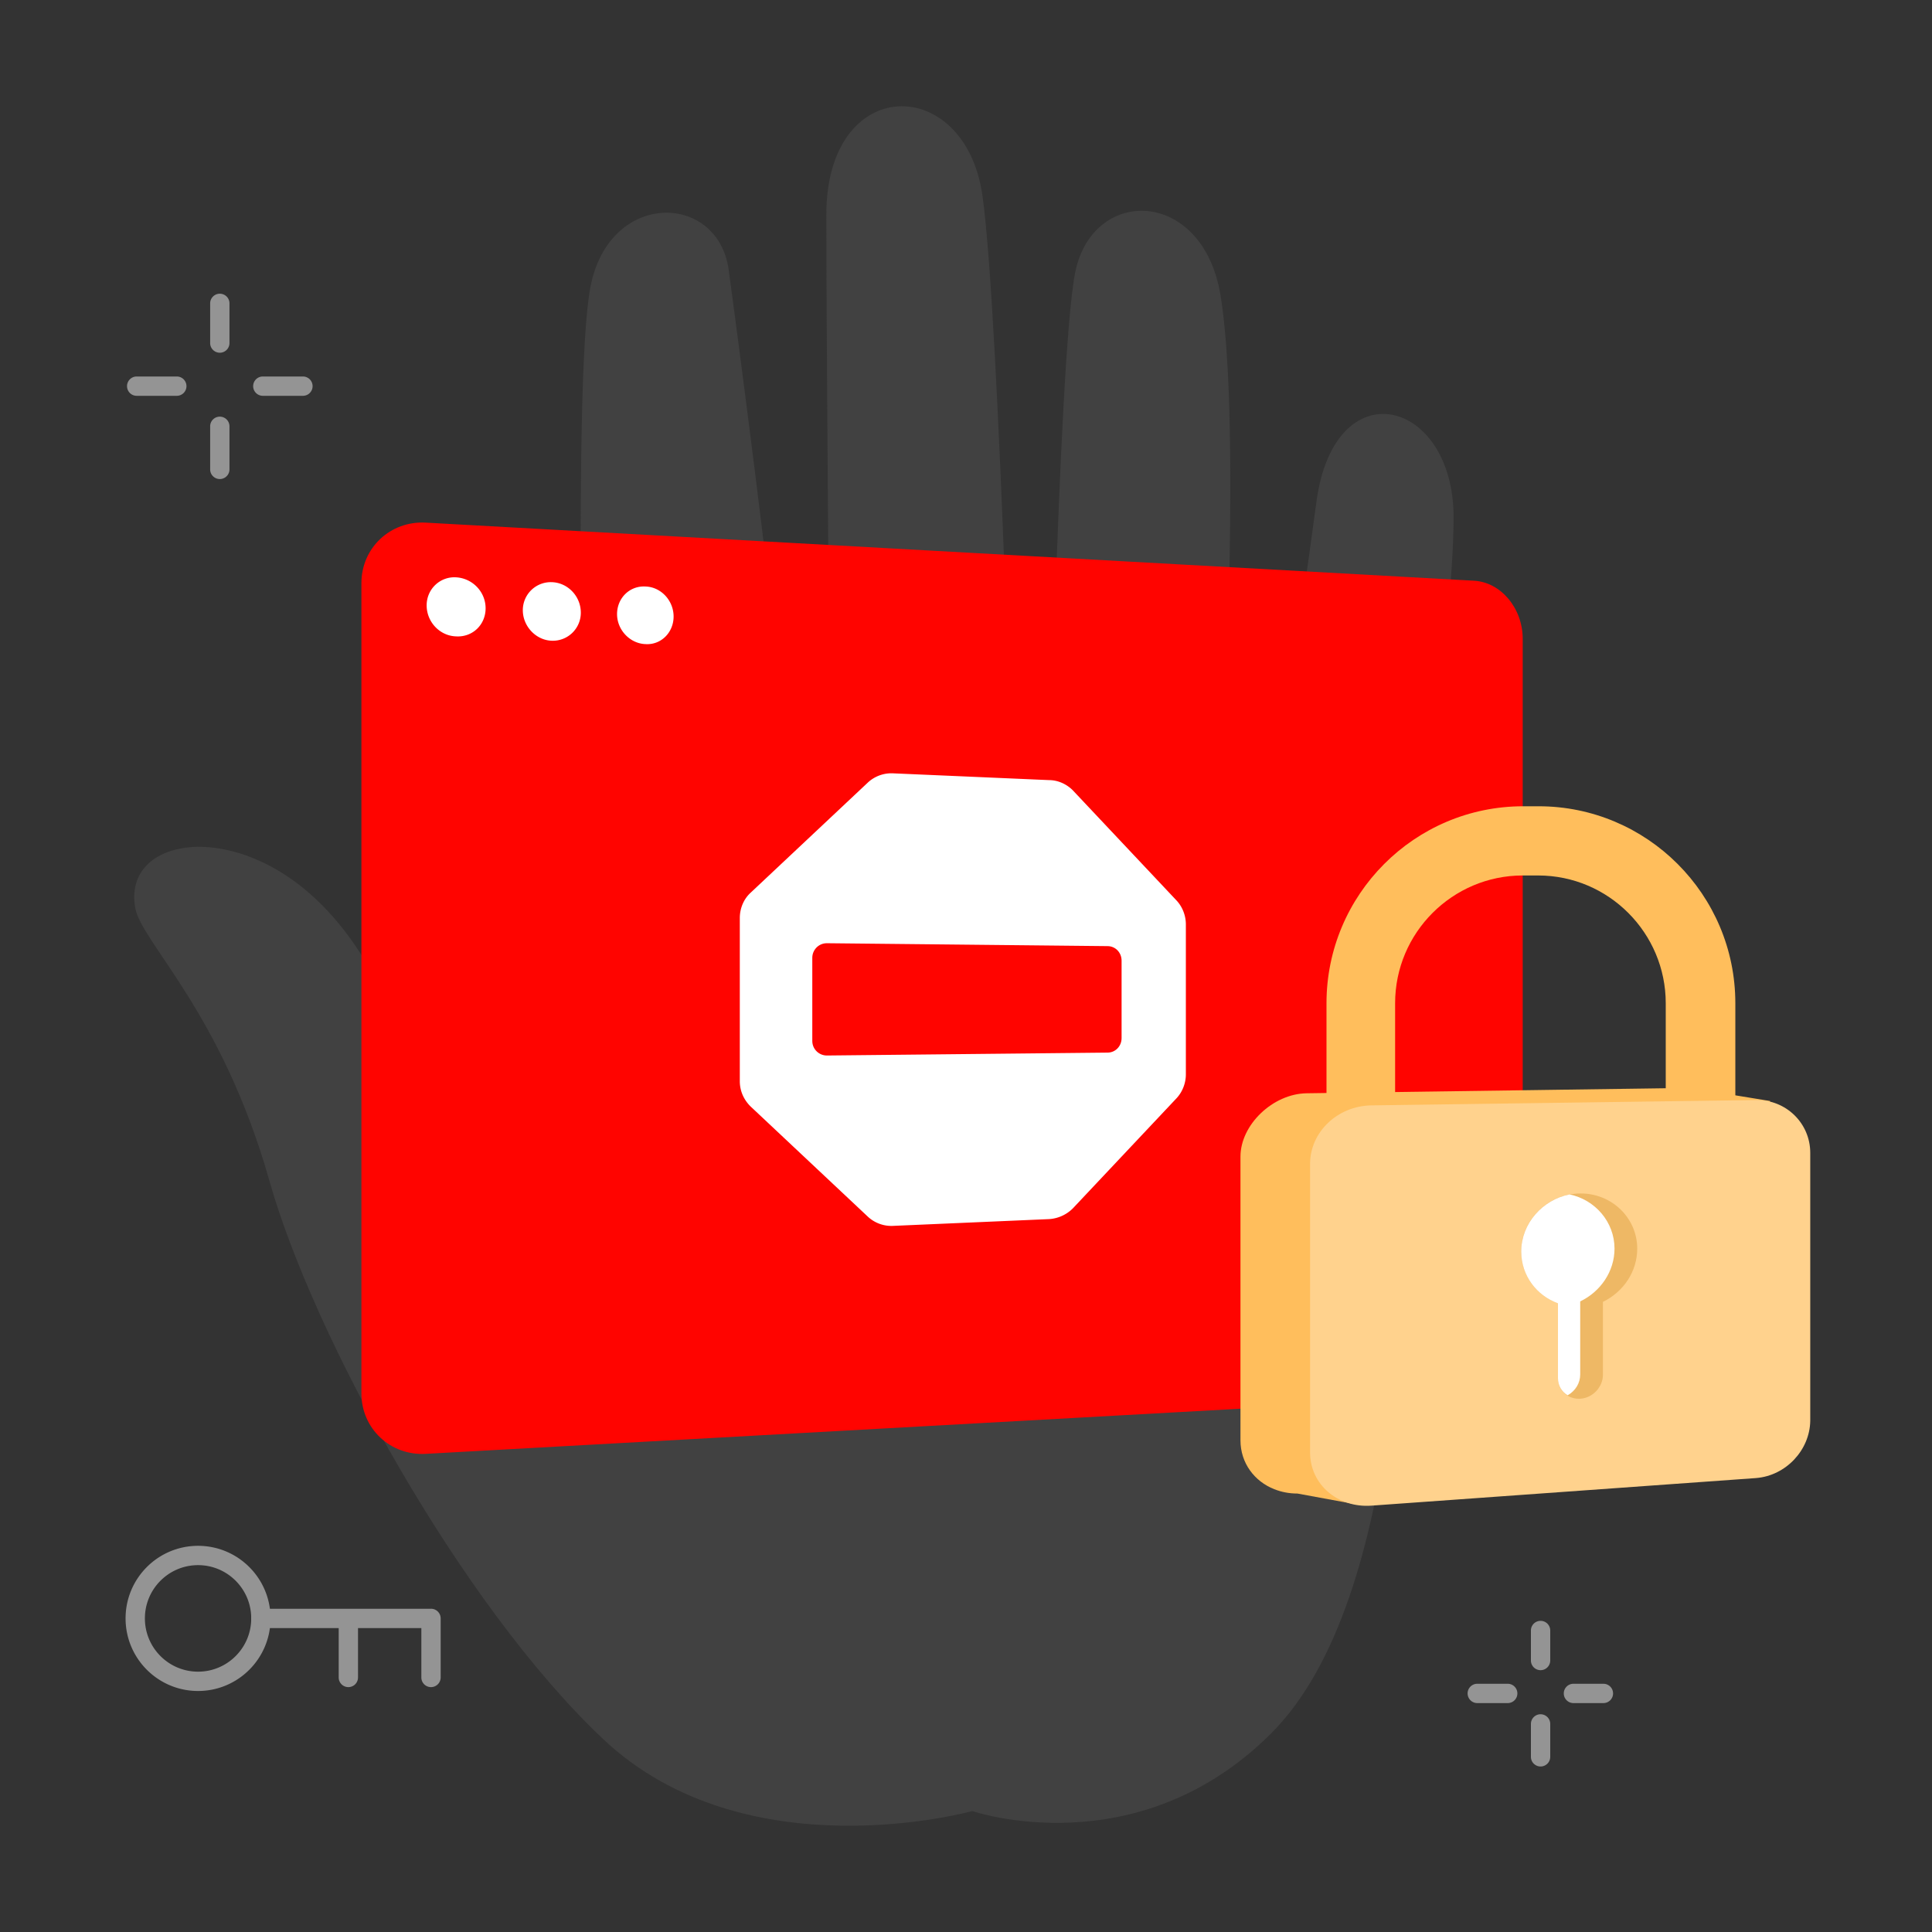 <svg xmlns="http://www.w3.org/2000/svg" width="400" height="400" fill="none" viewBox="0 0 400 400"><rect x="0" y="0" width="400" height="400" fill="#333333" stroke="none"/><path fill="#414141" d="M300.951 107.104c0 24.751-9.905 84.073-9.905 117.342s0 106.521-27.816 134.378c-27.815 27.858-61.934 16.134-61.934 16.134s-46.726 13.026-76.343-14.831c-29.616-27.858-60.133-83.673-69.138-115.539C45.91 209.515 29.3 195.186 28 187.971s3.602-12.125 12.106-12.626c8.505-.401 22.913 4.008 34.52 22.045 11.606 18.038 17.51 26.054 23.813 35.975 6.303 9.92 20.611 23.348 20.611 23.348s.4-44.993 1.301-64.233c.9-19.34-1.801-111.931 1.801-132.574s26.515-20.242 28.716-4.008c2.201 16.133 8.805 66.938 9.805 79.965s3.702 44.492 3.702 44.492l7.605-2.706s-.901-106.019-.901-133.175c0-29.26 28.716-29.26 32.318-4.008s6.704 143.096 6.704 143.096l6.703 2.705s2.202-111.931 5.804-129.868 26.514-17.537 30.116 4.91 1.301 72.35.901 94.395-.901 43.59-.901 43.59l5.403 4.009s11.006-73.452 14.408-99.306c3.702-27.857 28.416-21.544 28.416 3.107"/><path fill="#FF0400" d="m305.154 288.98-217.02 12.024c-7.305.401-13.308-5.21-13.308-12.525V120.732c0-7.315 6.003-12.927 13.307-12.526l217.021 12.025c5.603.3 10.105 5.711 10.105 12.024v144.7c0 6.313-4.502 11.724-10.105 12.025"/><path fill="#FFF" d="m217.205 161.514-32.318-1.403a7.15 7.15 0 0 0-5.203 1.904l-24.314 22.847c-1.4 1.303-2.201 3.207-2.201 5.211v33.77c0 2.004.801 3.808 2.201 5.211l24.314 22.847a7.15 7.15 0 0 0 5.203 1.904l32.318-1.403a7.64 7.64 0 0 0 4.902-2.205l21.512-22.847c1.201-1.303 1.901-3.106 1.901-4.91v-31.064c0-1.804-.7-3.608-1.901-4.91l-21.512-22.848c-1.3-1.302-3.101-2.104-4.902-2.104"/><path fill="#FF0400" d="m229.311 217.931-58.132.601c-1.601 0-3.002-1.302-3.002-3.006V198.29c0-1.603 1.301-3.006 3.002-3.006l58.132.601c1.601 0 2.902 1.303 2.902 3.007v16.033c0 1.703-1.301 3.006-2.902 3.006"/><path fill="#FFF" fill-rule="evenodd" d="M100.54 125.943c0 3.407-2.701 6.012-6.103 5.812-3.402-.101-6.103-3.007-6.103-6.414s2.801-6.012 6.103-5.812c3.402.201 6.103 3.007 6.103 6.414m19.712.902a5.796 5.796 0 0 1-6.004 5.812c-3.302-.101-6.003-3.007-6.003-6.313a5.794 5.794 0 0 1 6.003-5.812c3.302.1 6.004 2.906 6.004 6.313m13.406 6.511c3.202.201 5.803-2.405 5.803-5.711s-2.601-6.113-5.803-6.213c-3.302-.201-5.903 2.405-5.903 5.712s2.701 6.112 5.903 6.212" clip-rule="evenodd"/><path fill="#FFBE5C" fill-rule="evenodd" d="M274.636 269.842h84.647v-62.129c0-22.547-18.31-40.784-40.722-40.784h-3.202c-22.513 0-40.723 18.338-40.723 40.784zm70.239-14.33h-56.031v-47.799c0-14.63 11.907-26.455 26.415-26.455h3.201c14.609 0 26.415 11.925 26.415 26.455z" clip-rule="evenodd"/><path fill="#FFBE5C" d="M366.487 227.955s-16.309-2.706-17.31-2.706l-78.643 1.102c-7.004.101-13.708 6.514-13.708 13.127V298.2c0 4.71 2.902 8.518 7.004 10.121q2.251.902 4.803.902l12.507 2.304 7.604-3.707 60.433-4.309c6.204-.401 11.207-5.812 11.207-11.925v-43.39z"/><path fill="#FFD28D" d="m363.586 306.016-79.644 5.712c-7.004.501-12.707-4.409-12.707-11.023v-59.723c0-6.614 5.703-12.025 12.707-12.125l79.644-1.103c6.203-.1 11.206 4.81 11.206 10.923v55.515c-.1 6.012-5.003 11.323-11.206 11.824"/><path fill="#E7AD55" d="M338.971 258.518c0-6.313-5.203-11.423-11.706-11.423-6.704 0-12.307 5.411-12.307 12.025 0 5.01 3.202 9.118 7.604 10.722v15.532c0 2.505 2.101 4.409 4.703 4.209 2.601-.201 4.602-2.506 4.602-4.911v-15.131c4.303-2.104 7.104-6.313 7.104-11.023" opacity=".7"/><path fill="#FFF" d="M334.269 258.518c0-5.511-4.002-10.121-9.305-11.223-5.604 1.102-10.006 6.012-10.006 11.824 0 5.011 3.202 9.119 7.604 10.723v15.532c0 1.503.801 2.805 2.001 3.507 1.601-.902 2.602-2.505 2.602-4.309v-15.131c4.202-2.004 7.104-6.213 7.104-10.923"/><path fill="#949494" fill-rule="evenodd" d="M45.51 60.81a2 2 0 0 1 2 2v8.218a2 2 0 1 1-4 0V62.81a2 2 0 0 1 2-2M26.3 79.949a2 2 0 0 1 2-2h8.305a2 2 0 0 1 0 4H28.3a2 2 0 0 1-2-2m26.115 0a2 2 0 0 1 2-2h8.305a2 2 0 1 1 0 4h-8.305a2 2 0 0 1-2-2m-6.905 6.314a2 2 0 0 1 2 2v8.918a2 2 0 1 1-4 0v-8.918a2 2 0 0 1 2-2m273.45 249.316a2 2 0 0 1 2 2v6.212a2 2 0 1 1-4 0v-6.212a2 2 0 0 1 2-2m-15.106 15.027a2 2 0 0 1 2-2h6.303a2 2 0 1 1 0 4h-6.303a2 2 0 0 1-2-2m19.911 0a2 2 0 0 1 2-2h6.203a2 2 0 1 1 0 4h-6.203a2 2 0 0 1-2-2m-4.805 4.313a2 2 0 0 1 2 2v6.814a2 2 0 0 1-4 0v-6.814a2 2 0 0 1 2-2M26 335.073c0-8.296 6.716-15.027 15.007-15.027s15.007 6.731 15.007 15.027c0 8.297-6.716 15.027-15.007 15.027-8.29 0-15.007-6.73-15.007-15.027m15.007-11.027c-6.076 0-11.007 4.934-11.007 11.027S34.931 346.1 41.007 346.1c6.077 0 11.007-4.934 11.007-11.027s-4.93-11.027-11.007-11.027" clip-rule="evenodd"/><path fill="#949494" fill-rule="evenodd" d="M52.015 335.073a2 2 0 0 1 2-2h35.22a2 2 0 0 1 2 2v12.226a2 2 0 0 1-4 0v-10.226H74.123v10.226a2 2 0 0 1-4 0v-10.226h-16.11a2 2 0 0 1-2-2" clip-rule="evenodd"/></svg>